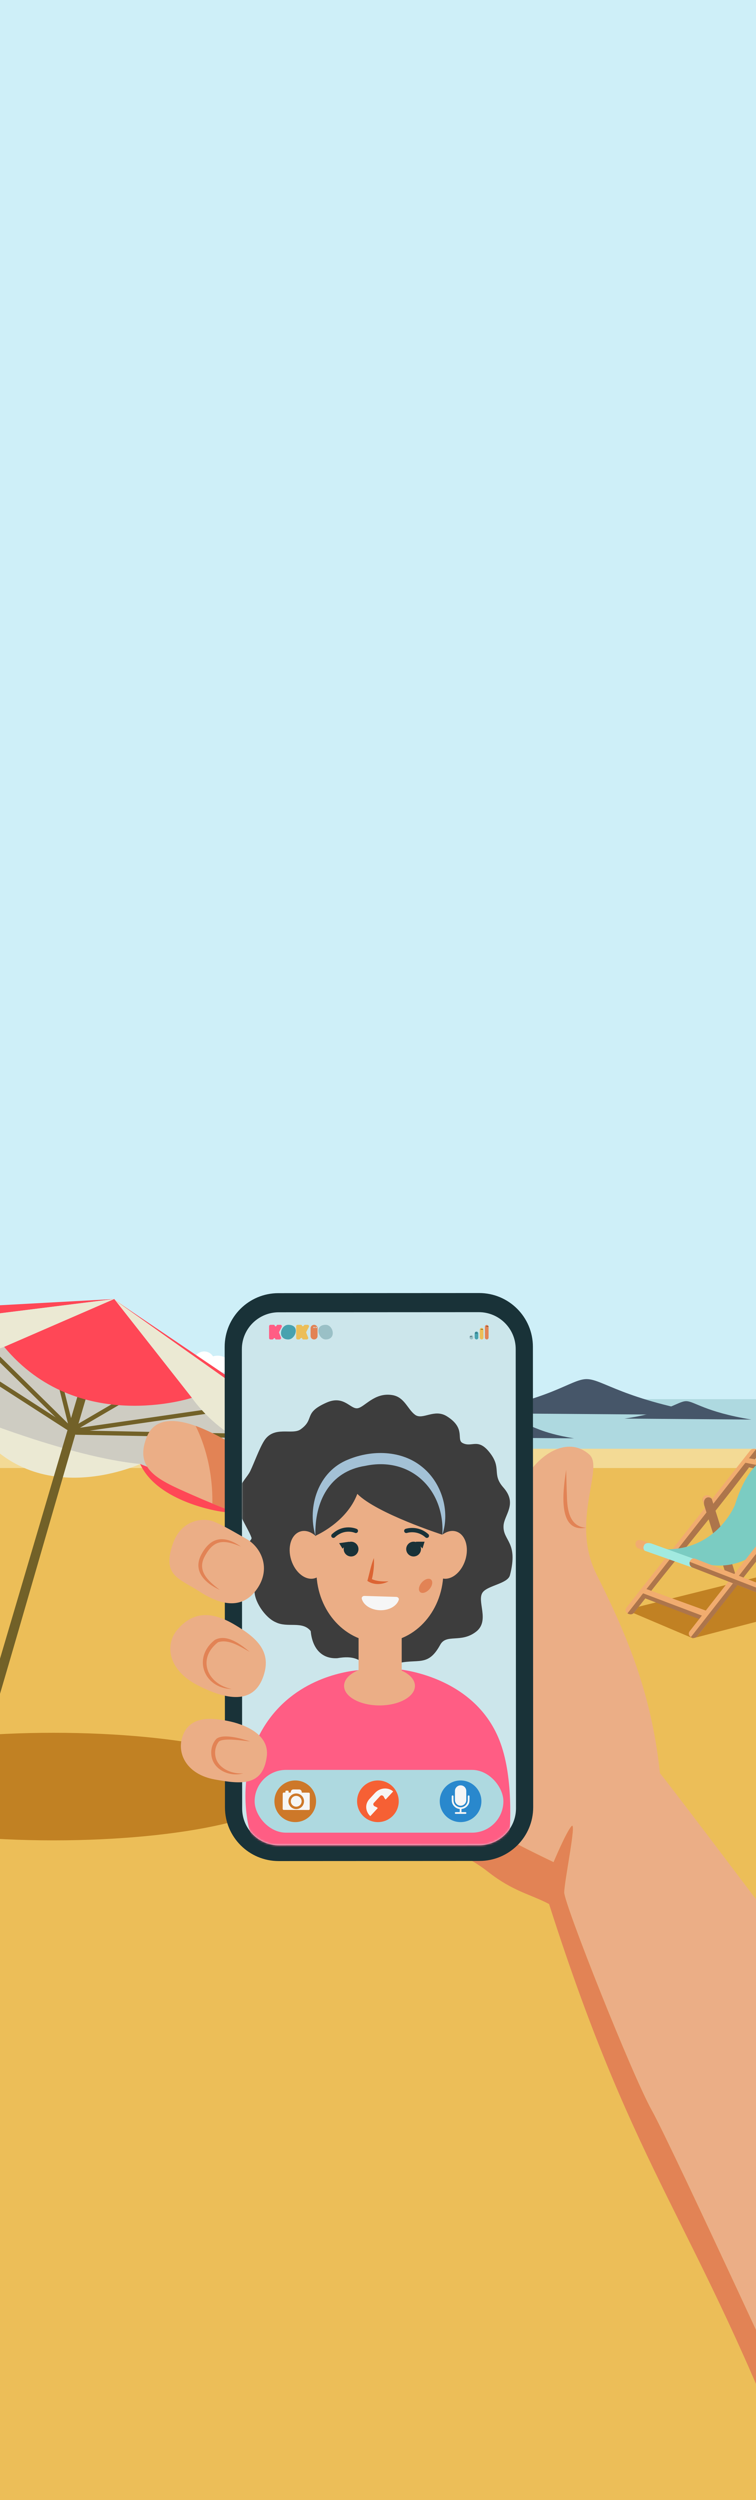 <svg width="375" height="1239" viewBox="0 0 375 1239" fill="none" xmlns="http://www.w3.org/2000/svg">
<rect x="0" y="0" width="375" height="1239" fill="#333333" stroke="none"/>
<g clip-path="url(#clip0_1008_20588)">
<rect width="375" height="1239" fill="#CEEFF8"/>
<path d="M97.253 674.959C94.395 674.959 92.078 677.28 92.078 680.143H102.429C102.429 677.28 100.112 674.959 97.253 674.959Z" fill="white"/>
<path d="M107.946 671.869C103.497 671.869 99.891 675.574 99.891 680.143H116.002C116.002 675.574 112.396 671.869 107.946 671.869Z" fill="white"/>
<ellipse cx="101.257" cy="674.96" rx="5.175" ry="5.183" fill="white"/>
<rect x="-73.483" y="727.521" width="521.966" height="1195.08" fill="#ECBE58"/>
<rect x="-73.483" y="693.423" width="521.966" height="26.37" fill="#AED9E0"/>
<rect x="-73.483" y="719.793" width="521.695" height="6.905" fill="#E9F2F6"/>
<rect x="-73.483" y="717.999" width="521.966" height="9.515" fill="#F3DA95"/>
<path d="M143.925 885.428C143.925 900.149 91.377 912.085 26.555 912.085C-38.266 912.085 -90.814 900.149 -90.814 885.428C-90.814 870.706 -38.266 858.771 26.555 858.771C91.377 858.771 143.925 870.706 143.925 885.428Z" fill="#C18123"/>
<path d="M-80.619 659.473L50.986 653.295L165.791 720.917L164.126 734.825L148.675 736.251L134.889 741.243L96.622 737.615L69.524 725.554L22.224 722.939L-16.303 701.369L-58.59 690.442L-73.564 672.312L-80.619 659.473Z" fill="#CECCC2"/>
<path d="M-16.299 701.369C-16.299 701.369 34.588 722.225 69.529 725.554C69.529 725.554 13.196 751.701 -16.299 701.369Z" fill="#EBE9D3"/>
<path d="M168.463 725.554C168.463 725.554 171.494 742.548 157.894 746.44C157.894 746.44 146.18 748.075 148.139 737.601C148.139 737.601 134.949 752.71 109.456 749.125C109.456 749.125 78.26 744.688 69.523 725.553C69.523 725.553 131.561 751.818 168.463 725.554Z" fill="#FF4756"/>
<path d="M-12.075 878.005C-10.32 877.327 24.346 754.804 42.559 693.202C42.57 693.163 42.582 693.123 42.593 693.082C43.378 690.43 39.247 689.305 38.469 691.946C20.258 753.545 2.045 815.147 -16.165 876.747C-16.177 876.787 -17.072 875.73 -16.2 876.868C-15.327 878.005 -13.829 878.683 -12.075 878.005Z" fill="#726128"/>
<path d="M36.218 708.006C15.175 694.453 -5.867 680.9 -26.909 667.348C-28.073 666.597 -29.144 668.451 -27.99 669.194C-6.947 682.747 14.096 696.301 35.139 709.853C36.301 710.603 37.373 708.75 36.218 708.006Z" fill="#726128"/>
<path d="M-8.417 667.006C6.029 681.232 20.476 695.46 34.922 709.685C35.904 710.654 37.419 709.143 36.435 708.174C21.988 693.947 7.541 679.721 -6.905 665.494C-7.889 664.526 -9.403 666.036 -8.417 667.006Z" fill="#726128"/>
<path d="M28.918 686.322C30.827 693.952 32.734 701.584 34.642 709.214C34.976 710.552 37.039 709.984 36.706 708.645C34.797 701.015 32.889 693.384 30.98 685.753C30.645 684.415 28.582 684.983 28.918 686.322Z" fill="#726128"/>
<path d="M38.691 708.174C45.407 704.252 52.119 700.33 58.836 696.409C60.025 695.713 58.95 693.864 57.754 694.562C51.04 698.484 44.327 702.406 37.612 706.328C36.421 707.023 37.497 708.873 38.691 708.174Z" fill="#726128"/>
<path d="M38.076 709.961C59.23 706.907 80.384 703.85 101.54 700.795C102.901 700.599 102.319 698.538 100.97 698.732C79.815 701.787 58.661 704.843 37.506 707.897C36.146 708.095 36.727 710.155 38.076 709.961Z" fill="#726128"/>
<path d="M37.795 711.054C64.061 711.57 90.325 712.084 116.589 712.599C117.97 712.625 117.967 710.486 116.589 710.459C90.325 709.944 64.061 709.431 37.795 708.915C36.415 708.889 36.417 711.028 37.795 711.054Z" fill="#726128"/>
<path d="M56.691 643.788L-77.189 651.096C-77.189 651.096 -83.608 661.231 -75.05 665.181C-75.05 665.181 -65.603 667.172 -63.105 658.763L56.691 643.788Z" fill="#FF4756"/>
<path d="M56.692 643.788L2.971 667.172C2.971 667.172 -44.088 685.859 -63.105 658.763L56.692 643.788Z" fill="#EBE9D3"/>
<path d="M95.196 692.753C95.196 692.753 38.484 711.435 2.068 667.51L56.691 643.788L95.196 692.753Z" fill="#FF4756"/>
<path d="M162.232 718.899L56.699 643.788L95.204 692.753C95.204 692.753 119.686 729.833 162.232 718.899Z" fill="#EBE9D3"/>
<path d="M148.812 734.546C153.287 733.93 162.988 728.495 168.576 724.365C168.576 724.365 172.498 747.125 155.184 746.496C155.184 746.496 146.895 747.006 147.772 737.997L148.812 734.546Z" fill="#EBE9D3"/>
<path d="M56.52 644.023L172.209 722.226C172.209 722.226 174.661 732.1 165.257 731.496C165.257 731.496 160.416 727.48 162.226 718.898L56.52 644.023Z" fill="#FF4756"/>
<path d="M291.004 683.48C283.004 683.438 273.204 694.391 231.16 700.345L354.251 701.297C308.996 693.842 299.005 683.521 291.004 683.48Z" fill="#465669"/>
<path d="M340.357 694.424C336.263 694.403 331.249 700.007 309.736 703.054L372.718 703.541C349.562 699.726 344.45 694.446 340.357 694.424Z" fill="#465669"/>
<path d="M261.108 706.316C258.122 706.3 254.464 710.311 238.771 712.492L284.715 712.84C267.824 710.11 264.095 706.331 261.108 706.316Z" fill="#465669"/>
<path d="M123.586 752.187C123.586 752.187 116.101 749.572 105.341 745.135C102.197 743.838 98.771 742.385 95.17 740.796C79.255 733.774 66.329 728.554 72.744 712.305C76.783 702.075 87.668 703.304 97.013 706.663C102.511 708.639 107.478 711.352 110.206 712.904L123.586 752.187Z" fill="#EBAE86"/>
<path d="M105.34 745.135C105.632 725.777 99.692 711.908 97.012 706.663C102.51 708.639 108.746 711.915 111.474 713.467L123.585 752.187C123.585 752.187 116.1 749.572 105.34 745.135Z" fill="#E28355"/>
<path fill-rule="evenodd" clip-rule="evenodd" d="M403.868 1217.12L476.992 1076.71C452.243 1043.71 337.465 891.122 327.358 878.781C322.992 837.086 309.485 807.52 295.796 780.046C288.186 764.765 290.906 749.254 292.924 737.743C294.325 729.759 295.387 723.699 292.429 720.979C279.03 708.655 257.112 726.466 253.844 752.025C253.375 755.697 253.918 763.302 254.386 767.631C255.711 779.844 256.237 804.942 249.647 820.813C249.409 821.379 249.16 821.945 248.894 822.505C246.986 826.53 242.981 831.711 238.262 837.815C228.234 850.787 214.986 867.924 211.808 886.971C235.155 902.709 248.898 910.575 274.59 922.879C274.59 922.879 280.879 907.821 283.523 905.014C286.167 902.206 279.905 932.303 279.869 937.901C279.832 943.5 313.436 1028.25 323.313 1045.9C333.189 1063.56 403.868 1217.12 403.868 1217.12Z" fill="#EBAE86"/>
<path d="M272.351 943.631C316.318 1081.14 344.539 1099.01 395.792 1232.62L403.868 1217.12C403.868 1217.12 333.189 1063.56 323.313 1045.9C313.436 1028.25 279.832 943.5 279.869 937.901C279.905 932.303 286.167 902.206 283.523 905.014C280.879 907.821 274.59 922.879 274.59 922.879C248.898 910.575 235.155 902.709 211.808 886.971C210.47 894.992 210.918 903.351 214.143 911.881C214.757 913.503 229.536 917.833 242.185 927.746C254.521 937.414 263.099 938.765 272.351 943.631Z" fill="#E28355"/>
<path d="M290.72 757.151C275.823 759.921 279.55 737.193 280.825 728.406C280.974 732.76 281.011 737.079 281.216 741.413C281.321 748.069 282.43 756.66 290.72 757.151Z" fill="#E28355"/>
<path d="M237.838 922.288L138.259 922.348C123.536 922.357 111.593 910.441 111.584 895.733L111.439 667.536C111.43 652.827 123.358 640.897 138.081 640.887L237.66 640.828C252.383 640.819 264.326 652.735 264.335 667.443L264.48 895.641C264.489 910.349 252.561 922.279 237.838 922.288Z" fill="#193238"/>
<path d="M237.661 914.498L138.427 914.557C128.321 914.563 120.123 906.384 120.117 896.288L119.973 668.659C119.966 658.563 128.154 650.373 138.26 650.367L237.494 650.308C247.6 650.301 255.798 658.481 255.804 668.577L255.949 896.206C255.955 906.302 247.767 914.491 237.661 914.498Z" fill="#CCE6EB"/>
<mask id="mask0_1008_20588" style="mask-type:luminance" maskUnits="userSpaceOnUse" x="119" y="650" width="137" height="265">
<path d="M237.661 914.498L138.427 914.557C128.321 914.563 120.123 906.384 120.117 896.288L119.973 668.659C119.966 658.563 128.154 650.373 138.26 650.367L237.494 650.308C247.6 650.301 255.798 658.481 255.804 668.577L255.949 896.206C255.955 906.302 247.767 914.491 237.661 914.498Z" fill="white"/>
</mask>
<g mask="url(#mask0_1008_20588)">
<path d="M117.286 740.298C120.092 733.962 122.799 731.838 124.111 729.115C126.069 725.053 128.597 717.925 130.996 714.106C135.867 706.353 144.928 711.371 149.115 708.385C156.375 703.208 150.189 700.336 162.009 695.116C170.591 691.326 173.752 698.418 177.318 697.938C180.884 697.458 185.676 689.911 194.65 691.411C200.698 692.421 202.131 698.422 205.9 701.18C209.669 703.938 215.4 698.001 221.646 701.901C231.296 707.927 226.158 713.422 229.441 715.151C234.001 717.551 236.927 712.522 242.661 719.593C249.229 727.694 243.689 730.407 249.69 737.203C256.87 745.335 250.045 750.746 249.772 756.176C249.392 763.746 257.267 764.053 252.945 780.686C251.865 784.844 242.204 785.69 239.524 789.049C236.165 793.262 243.234 803.205 236.136 808.68C228.623 814.476 221.431 809.531 218.352 815.172C211.501 827.725 206.281 820.436 192.896 825.715C178.429 831.419 183.872 818.891 167.293 821.806C159.087 822.225 154.865 816.385 154.114 808.346C149.932 803.14 142.653 806.914 136.785 803.986C131.543 801.788 125.686 793.285 126.284 787.637C127.809 781.093 124.06 784.393 120.541 775.906C117.021 767.418 125.388 763.907 124.753 762.079C122.93 756.835 114.829 745.847 117.286 740.298Z" fill="#3D3D3D"/>
<path d="M197.471 827.285C197.471 827.285 234.983 830.167 247.743 862.498C254.504 879.626 253.552 904.067 251.977 918.227C250.402 932.388 228.87 942.332 228.87 942.332L152.682 942.324C152.682 942.324 126.751 918.606 123.832 907.316C120.913 896.026 119.724 875.998 129.437 858.378C143.699 832.503 170.561 828.394 177.865 827.715C188.371 826.74 197.471 827.285 197.471 827.285Z" fill="#FF5D84"/>
<path d="M199.256 808.99H177.865V838.842H199.256V808.99Z" fill="#EBAE86"/>
<path d="M188.997 813.948C171.611 814.225 157.266 798.677 156.956 779.221L156.577 755.496C156.267 736.041 170.11 720.045 187.495 719.768C204.881 719.492 219.227 735.04 219.536 754.495L219.915 778.22C220.225 797.676 206.382 813.671 188.997 813.948Z" fill="#EBAE86"/>
<path d="M180.791 790.934C179.914 790.907 179.258 791.601 179.45 792.338C180.262 795.458 183.954 797.892 188.459 798.03C192.963 798.169 196.798 795.967 197.801 792.903C198.039 792.179 197.426 791.446 196.549 791.419L180.791 790.934Z" fill="#F6F6F6"/>
<path d="M160.766 768.011C162.783 774.399 160.767 780.728 156.262 782.147C151.758 783.567 146.472 779.539 144.455 773.152C142.437 766.764 144.454 760.435 148.958 759.016C153.462 757.596 158.749 761.624 160.766 768.011Z" fill="#EBAE86"/>
<path d="M214.49 768.011C212.473 774.399 214.489 780.728 218.993 782.147C223.497 783.567 228.784 779.539 230.801 773.152C232.818 766.764 230.802 760.435 226.297 759.016C221.793 757.596 216.507 761.624 214.49 768.011Z" fill="#EBAE86"/>
<path d="M177.803 767.423C177.971 769.439 176.473 771.21 174.455 771.378C172.437 771.547 170.664 770.05 170.495 768.034C170.326 766.018 171.825 764.247 173.843 764.078C175.861 763.91 177.634 765.407 177.803 767.423Z" fill="#193238"/>
<path d="M173.268 764.078L168.225 764.797L169.915 767.518L173.268 764.078Z" fill="#193238"/>
<path d="M208.81 767.423C208.979 769.439 207.481 771.21 205.463 771.379C203.445 771.547 201.672 770.05 201.503 768.034C201.334 766.019 202.833 764.248 204.851 764.079C206.869 763.91 208.642 765.407 208.81 767.423Z" fill="#193238"/>
<path d="M206.203 764.078L210.606 764.065L209.578 767.423L206.203 764.078Z" fill="#193238"/>
<path d="M156.455 761.129C156.455 761.129 171.869 754.607 177.241 740.37C186.888 750.099 219.422 760.615 219.422 760.615C219.422 760.615 224.888 717.717 187.961 719.037C153.571 720.267 147.785 749.379 156.455 761.129Z" fill="#3D3D3D"/>
<path d="M188.248 845.214C197.955 845.214 205.823 840.878 205.823 835.529C205.823 830.18 197.955 825.844 188.248 825.844C178.542 825.844 170.674 830.18 170.674 835.529C170.674 840.878 178.542 845.214 188.248 845.214Z" fill="#EBAE86"/>
<path d="M156.454 761.129C152.251 746.542 157.92 729.106 172.816 723.305C184.517 718.482 199.131 718.689 209.267 726.908C219.048 734.683 223.36 748.753 219.421 760.615C220.722 738.194 203.662 721.702 181.169 726.485C163.369 729.218 155.984 744.425 156.454 761.129Z" fill="#A3C1D6"/>
<path d="M185.458 772.138C185.688 775.659 185.304 779.195 184.472 782.617C187.005 783.759 189.948 783.836 192.73 783.708C189.524 785.432 185.296 785.657 182.227 783.476C183.288 779.696 183.993 775.803 185.458 772.138Z" fill="#DC6433"/>
<path d="M211.743 762.195C211.489 762.195 211.235 762.105 211.031 761.923C206.794 758.128 201.921 759.705 201.873 759.722C201.314 759.909 200.709 759.609 200.521 759.051C200.333 758.493 200.633 757.888 201.192 757.701C201.439 757.618 207.302 755.72 212.456 760.335C212.895 760.728 212.932 761.402 212.538 761.841C212.327 762.076 212.036 762.195 211.743 762.195Z" fill="#193238"/>
<path d="M165.378 762.195C165.093 762.195 164.81 762.083 164.6 761.86C164.196 761.431 164.217 760.756 164.647 760.353C170.427 754.925 176.688 757.62 176.952 757.738C177.49 757.977 177.732 758.607 177.492 759.145C177.253 759.682 176.624 759.924 176.086 759.687C175.862 759.589 170.824 757.479 166.108 761.906C165.902 762.1 165.64 762.195 165.378 762.195Z" fill="#193238"/>
<path d="M214.391 784.091C214.554 785.738 213.212 787.903 211.395 788.925C209.577 789.948 207.971 789.442 207.808 787.795C207.645 786.148 208.987 783.983 210.805 782.961C212.622 781.938 214.228 782.444 214.391 784.091Z" fill="#E28355"/>
</g>
<rect x="126.311" y="877.158" width="123.384" height="31.115" rx="15.557" fill="#AED9E0"/>
<path d="M156.781 892.715C156.781 898.416 152.155 903.037 146.449 903.037C140.743 903.037 136.117 898.416 136.117 892.715C136.117 887.015 140.743 882.394 146.449 882.394C152.155 882.394 156.781 887.015 156.781 892.715Z" fill="#CD7829"/>
<path d="M153.162 888.438L140.735 888.396C140.462 888.396 140.239 888.615 140.239 888.89L140.213 896.493C140.211 896.766 140.433 896.989 140.706 896.99L153.133 897.032C153.406 897.033 153.628 896.812 153.628 896.539L153.654 888.934C153.656 888.661 153.435 888.438 153.162 888.438ZM146.921 896.583C144.783 896.577 143.056 894.837 143.063 892.699C143.071 890.562 144.809 888.835 146.947 888.843C149.084 888.849 150.812 890.588 150.804 892.727C150.796 894.864 149.058 896.591 146.921 896.583Z" fill="#F6F6F6"/>
<path d="M149.773 888.714L144.143 888.699L144.296 887.812C144.42 887.249 144.92 886.848 145.496 886.85L148.419 886.86C148.996 886.862 149.493 887.266 149.613 887.83L149.773 888.714Z" fill="#F6F6F6"/>
<path d="M143.158 889.396L141.564 889.39L141.57 887.852C141.57 887.623 141.757 887.437 141.987 887.438L142.749 887.44C142.979 887.441 143.164 887.628 143.164 887.858L143.158 889.396Z" fill="#F6F6F6"/>
<path d="M149.612 892.722C149.607 894.2 148.405 895.393 146.928 895.388C145.45 895.383 144.257 894.182 144.262 892.704C144.267 891.226 145.468 890.032 146.946 890.037C148.423 890.042 149.617 891.244 149.612 892.722Z" fill="#F6F6F6"/>
<path d="M197.787 892.715C197.787 898.416 193.161 903.037 187.455 903.037C181.749 903.037 177.123 898.416 177.123 892.715C177.123 887.015 181.749 882.394 187.455 882.394C193.161 882.394 197.787 887.015 197.787 892.715Z" fill="#F66034"/>
<path d="M187.391 896.078C187.011 895.727 186.578 895.479 186.133 895.333L186.133 895.333C186.13 895.332 186.125 895.33 186.121 895.329C186.117 895.327 186.112 895.326 186.107 895.325C185.591 895.181 184.664 894.342 185.493 893.446L188.533 890.162C189.362 889.266 190.27 890.126 190.453 890.63C190.455 890.634 190.456 890.639 190.458 890.644C190.46 890.647 190.462 890.652 190.463 890.656L190.463 890.655C190.643 891.088 190.923 891.501 191.303 891.852L195.014 887.841C192.909 885.892 188.75 885.64 186.018 888.592L183.316 891.511C180.583 894.463 181.574 898.139 183.678 900.088L187.391 896.078Z" fill="#F6F6F6"/>
<path d="M238.793 892.715C238.793 898.416 234.167 903.037 228.461 903.037C222.755 903.037 218.129 898.416 218.129 892.715C218.129 887.015 222.755 882.394 228.461 882.394C234.167 882.394 238.793 887.015 238.793 892.715Z" fill="#2988CD"/>
<path d="M231.295 889.867C231.295 890.59 231.298 891.313 231.294 892.036C231.287 893.258 230.613 894.269 229.517 894.707C228.183 895.242 226.641 894.667 225.983 893.388C225.787 893.008 225.671 892.604 225.67 892.176C225.667 890.615 225.651 889.054 225.675 887.494C225.696 886.114 226.84 884.938 228.213 884.828C229.677 884.712 230.908 885.612 231.23 887.047C231.28 887.269 231.289 887.503 231.292 887.731C231.3 888.443 231.295 889.155 231.295 889.867Z" fill="#F6F6F6"/>
<path d="M228.917 898.08C228.992 898.08 229.05 898.08 229.109 898.08C229.689 898.08 230.27 898.079 230.85 898.08C231.143 898.081 231.358 898.276 231.352 898.53C231.346 898.787 231.149 898.961 230.851 898.961C229.269 898.963 227.686 898.963 226.104 898.961C225.808 898.961 225.609 898.784 225.605 898.528C225.601 898.273 225.816 898.081 226.11 898.081C226.745 898.079 227.379 898.08 228.027 898.08C228.027 897.572 228.027 897.071 228.027 896.553C227.917 896.535 227.8 896.516 227.683 896.497C225.944 896.213 224.423 894.715 224.136 892.967C224.065 892.533 224.069 892.085 224.057 891.642C224.044 891.188 224.049 890.733 224.056 890.279C224.06 889.945 224.329 889.738 224.627 889.828C224.804 889.882 224.92 890.037 224.927 890.253C224.934 890.483 224.926 890.713 224.931 890.943C224.943 891.506 224.916 892.075 224.983 892.631C225.127 893.831 225.777 894.719 226.834 895.28C228.654 896.245 230.881 895.459 231.724 893.576C231.942 893.089 232.026 892.572 232.027 892.041C232.029 891.456 232.024 890.869 232.03 890.283C232.033 889.936 232.307 889.727 232.607 889.833C232.794 889.898 232.9 890.045 232.898 890.232C232.886 891.107 232.909 891.986 232.827 892.855C232.742 893.751 232.314 894.521 231.696 895.176C230.982 895.932 230.104 896.377 229.078 896.523C228.942 896.543 228.912 896.593 228.914 896.72C228.921 897.168 228.917 897.615 228.917 898.08Z" fill="#F6F6F6"/>
<path d="M133.465 663.115V657.303C133.465 656.902 133.79 656.576 134.191 656.576H135.822C136.049 656.576 136.241 656.743 136.274 656.967C136.341 657.432 136.982 657.504 137.15 657.066L137.215 656.899C137.289 656.704 137.476 656.576 137.684 656.576H139.1C139.644 656.576 139.995 657.154 139.744 657.637L138.512 660.013C138.414 660.201 138.404 660.423 138.483 660.62L139.382 662.843C139.575 663.32 139.223 663.841 138.708 663.841H136.87C136.674 663.841 136.511 663.691 136.496 663.495C136.47 663.154 136.037 663.024 135.827 663.295L135.564 663.632C135.462 663.764 135.304 663.841 135.137 663.841H134.191C133.79 663.841 133.465 663.516 133.465 663.115Z" fill="#FF5D84"/>
<path d="M146.922 663.115V657.303C146.922 656.902 147.247 656.576 147.648 656.576H149.305C149.521 656.576 149.709 656.726 149.758 656.936C149.847 657.318 150.339 657.426 150.58 657.117L150.807 656.825C150.928 656.668 151.116 656.576 151.314 656.576H152.557C153.101 656.576 153.452 657.154 153.201 657.637L151.969 660.013C151.871 660.201 151.861 660.423 151.94 660.62L152.839 662.843C153.032 663.32 152.68 663.841 152.165 663.841H150.375C150.152 663.841 149.967 663.67 149.95 663.448C149.921 663.085 149.482 662.922 149.224 663.177L148.765 663.631C148.629 663.766 148.446 663.841 148.254 663.841H147.648C147.247 663.841 146.922 663.516 146.922 663.115Z" fill="#ECBE58"/>
<path d="M146.717 659.522C146.717 661.528 145.095 663.841 142.983 663.841C140.87 663.841 139.377 662.706 139.377 660.7C139.377 658.694 140.87 656.576 142.983 656.576C145.095 656.576 146.717 657.515 146.717 659.522Z" fill="#48A2AF"/>
<path d="M157.93 659.522C157.93 661.528 159.507 663.841 161.561 663.841C163.615 663.841 165.066 662.706 165.066 660.7C165.066 658.694 163.615 656.576 161.561 656.576C159.507 656.576 157.93 657.515 157.93 659.522Z" fill="#9AC0C6"/>
<path fill-rule="evenodd" clip-rule="evenodd" d="M155.79 656.576C154.833 656.576 154.057 657.352 154.057 658.309V662.108C154.057 663.065 154.833 663.841 155.79 663.841C156.747 663.841 157.523 663.065 157.523 662.108V658.309C157.523 657.352 156.747 656.576 155.79 656.576ZM156.095 657.888C156.095 658.055 155.959 658.19 155.79 658.19C155.621 658.19 155.484 658.055 155.484 657.888C155.484 657.721 155.621 657.585 155.79 657.585C155.959 657.585 156.095 657.721 156.095 657.888ZM157.115 657.888C157.115 658.055 156.978 658.19 156.809 658.19C156.64 658.19 156.503 658.055 156.503 657.888C156.503 657.721 156.64 657.585 156.809 657.585C156.978 657.585 157.115 657.721 157.115 657.888Z" fill="#E28355"/>
<rect x="232.904" y="661.729" width="1.816" height="2.103" rx="0.908" fill="#9AC0C6"/>
<path fill-rule="evenodd" clip-rule="evenodd" d="M233.337 662.6C233.428 662.6 233.502 662.527 233.502 662.437C233.502 662.347 233.428 662.274 233.337 662.274C233.246 662.274 233.172 662.347 233.172 662.437C233.172 662.527 233.246 662.6 233.337 662.6ZM233.887 662.6C233.978 662.6 234.052 662.527 234.052 662.437C234.052 662.347 233.978 662.274 233.887 662.274C233.796 662.274 233.722 662.347 233.722 662.437C233.722 662.527 233.796 662.6 233.887 662.6Z" fill="#050505"/>
<rect x="235.447" y="659.913" width="1.816" height="3.919" rx="0.908" fill="#48A2AF"/>
<path fill-rule="evenodd" clip-rule="evenodd" d="M235.987 660.8C236.078 660.8 236.152 660.727 236.152 660.636C236.152 660.546 236.078 660.473 235.987 660.473C235.896 660.473 235.822 660.546 235.822 660.636C235.822 660.727 235.896 660.8 235.987 660.8ZM236.537 660.8C236.628 660.8 236.702 660.727 236.702 660.637C236.702 660.546 236.628 660.473 236.537 660.473C236.446 660.473 236.372 660.546 236.372 660.637C236.372 660.727 236.446 660.8 236.537 660.8Z" fill="#050505"/>
<rect x="237.99" y="658.097" width="1.816" height="5.736" rx="0.908" fill="#ECBE58"/>
<path fill-rule="evenodd" clip-rule="evenodd" d="M239.284 659.007C239.375 659.007 239.449 658.933 239.449 658.843C239.449 658.753 239.375 658.68 239.284 658.68C239.192 658.68 239.119 658.753 239.119 658.843C239.119 658.933 239.192 659.007 239.284 659.007ZM238.733 659.007C238.825 659.007 238.898 658.934 238.898 658.843C238.898 658.753 238.825 658.68 238.733 658.68C238.642 658.68 238.568 658.753 238.568 658.843C238.568 658.934 238.642 659.007 238.733 659.007Z" fill="#050505"/>
<rect x="240.531" y="656.644" width="1.816" height="7.189" rx="0.908" fill="#E28355"/>
<path fill-rule="evenodd" clip-rule="evenodd" d="M242.016 657.515C242.107 657.515 242.181 657.442 242.181 657.352C242.181 657.261 242.107 657.188 242.016 657.188C241.925 657.188 241.851 657.261 241.851 657.352C241.851 657.442 241.925 657.515 242.016 657.515ZM241.466 657.515C241.557 657.515 241.631 657.442 241.631 657.352C241.631 657.261 241.557 657.188 241.466 657.188C241.375 657.188 241.301 657.261 241.301 657.352C241.301 657.442 241.375 657.515 241.466 657.515Z" fill="#050505"/>
<path d="M106.162 754.139C100.564 751.894 89.939 753.322 85.87 764.747C80.086 780.988 88.868 782.213 98.859 788.701C108.85 795.189 119.84 798.183 127.334 787.703C134.827 777.223 129.332 766.743 122.338 762.75C115.344 758.758 110.217 755.765 106.162 754.139Z" fill="#EBAE86"/>
<path d="M119.502 766.488C111.592 763.208 106.369 762.604 101.823 770.877C97.306 778.447 103.32 783.594 109.011 787.948C101.53 784.55 95.259 778.408 100.117 769.956C104.995 761.165 111.76 761.102 119.502 766.488Z" fill="#E28355"/>
<path d="M87.911 807.751C81.663 815.163 83.371 827.627 97.858 835.113C112.345 842.599 125.334 844.595 130.329 831.62C135.325 818.644 127.332 811.658 116.342 805.17C105.352 798.682 95.904 798.269 87.911 807.751Z" fill="#EBAE86"/>
<path d="M123.835 818.644C119.201 816.165 113.541 812.15 108.149 813.901C97.639 822.053 102.664 834.607 114.961 837.085C101.021 836.746 95.359 821.467 106.561 812.742C112.454 809.562 119.438 814.977 123.835 818.644Z" fill="#E28355"/>
<path d="M90.361 861.064C87.784 869.524 92.927 879.392 106.416 881.887C119.904 884.382 130.401 885.199 132.324 870.545C133.822 859.13 120.456 854.372 113 852.908C106.173 851.568 93.858 849.585 90.361 861.064Z" fill="#EBAE86"/>
<path d="M124.034 863.042C120.64 862.73 111.127 861.136 108.6 863.09C106.526 865.618 106.171 869.361 107.442 872.329C109.567 877.066 115.685 879.301 120.653 878.864C115.315 880.503 108.333 878.294 105.777 873.09C104.041 869.471 104.548 864.736 107.335 861.775C110.733 859.001 120.154 861.727 124.034 863.042Z" fill="#E28355"/>
<path d="M310.502 797.855L382.699 779.882L397.812 797.855L343.69 811.947L310.502 797.855Z" fill="#C18123"/>
<path d="M375.89 721.375C357.332 744.91 338.776 768.444 320.219 791.979C318.343 794.359 316.467 796.738 314.59 799.118C312.796 801.393 308.965 798.953 310.781 796.65C329.338 773.116 347.895 749.581 366.453 726.046C368.328 723.666 370.205 721.286 372.081 718.908C373.875 716.632 377.707 719.071 375.89 721.375Z" fill="#F1AC6F"/>
<path d="M353.053 742.805C357.351 756.5 361.649 770.195 365.946 783.89C366.825 786.689 362.389 787.663 361.52 784.895C357.222 771.2 352.925 757.505 348.627 743.811C347.749 741.011 352.184 740.037 353.053 742.805Z" fill="#AD754B"/>
<path d="M353.103 742.972C353.155 743.168 353.043 742.778 353.103 742.972C351.769 741.048 347.785 742.121 349.715 747.27C349.629 746.996 348.76 744.206 348.666 743.931C347.625 740.837 352.241 739.703 353.103 742.972Z" fill="#F1AC6F"/>
<path d="M315.657 763.877C315.657 763.877 316.313 762.772 318.552 763.479L322.203 764.758L319.993 768.607L316.26 767.236C316.26 767.236 314.354 765.862 315.657 763.877Z" fill="#F1AC6F"/>
<path d="M374.998 718.24C376.259 718.783 376.777 720.149 376.053 721.145C359.065 744.495 340.309 766.503 322.437 789.182C319.792 792.537 317.148 795.893 314.504 799.248C313.65 800.331 312.233 800.23 311.238 799.583L374.998 718.24Z" fill="#AD754B"/>
<path d="M404.257 733.127C393.424 731.187 382.59 729.247 371.757 727.307C368.988 726.812 369.162 722.272 371.964 722.775C382.798 724.714 393.631 726.654 404.466 728.594C407.233 729.09 407.061 733.628 404.257 733.127Z" fill="#F1AC6F"/>
<path d="M406.293 732.028C406.173 733.103 405.419 734.009 404.079 733.742C393.284 731.593 382.488 729.444 371.692 727.295C370.448 727.047 369.819 725.99 369.757 724.953L406.293 732.028Z" fill="#AD754B"/>
<path d="M350.468 803.123C340.121 799.374 329.773 795.624 319.425 791.876C318.815 791.654 318.455 791.424 317.872 791.114C316.269 790.263 318.339 786.697 320.398 787.443C330.747 791.193 341.094 794.943 351.441 798.691C354.085 799.65 352.548 803.917 350.468 803.123Z" fill="#F1AC6F"/>
<path d="M352.43 802.3C351.876 803.294 351.459 804.189 350.182 803.699C339.908 799.75 329.601 795.819 319.325 791.87C318.783 791.661 317.687 791.381 317.869 791.115C318.139 790.718 318.475 790.284 319.011 789.657L352.43 802.3Z" fill="#AD754B"/>
<path d="M379.095 723.079C379.095 723.079 370.454 726.641 364.522 745.953C364.522 745.953 355.64 767.954 330.613 767.817L352.828 775.618C352.828 775.618 377.677 780.471 388.546 750.384C388.546 750.384 391.878 734.891 402.486 728.253L379.095 723.079Z" fill="#7BCCC2"/>
<path d="M346.482 773.39C346.482 773.39 343.052 771.617 342.073 774.298C342.073 774.298 341.913 776.358 345.464 777.612L319.779 768.532C319.779 768.532 318.717 767.474 319.387 766.091C319.387 766.091 319.78 764.09 323.072 764.948L346.482 773.39Z" fill="#A2EAE0"/>
<path d="M409.86 728.987C391.302 752.758 372.744 776.529 354.186 800.298C351.44 803.816 348.695 807.333 345.948 810.85C344.163 813.136 340.333 810.695 342.139 808.383C360.697 784.612 379.254 760.842 397.813 737.072C400.559 733.554 403.305 730.037 406.05 726.521C407.836 724.234 411.665 726.675 409.86 728.987Z" fill="#F1AC6F"/>
<path d="M409.435 726.191C410.518 726.763 411.16 728.038 410.189 729.272C391.528 752.962 372.868 776.653 354.208 800.342C351.447 803.849 348.686 807.354 345.925 810.858C345.033 811.991 343.641 811.953 342.689 811.346L409.435 726.191Z" fill="#AD754B"/>
<path d="M404.019 800.424C383.855 792.568 363.69 784.713 343.525 776.858C340.813 775.802 342.195 771.477 344.93 772.542C365.095 780.398 385.259 788.253 405.424 796.108C408.136 797.164 406.754 801.488 404.019 800.424Z" fill="#F1AC6F"/>
<path d="M406.75 799.103C406.388 800.161 405.371 800.948 404.022 800.423C383.855 792.575 363.687 784.729 343.518 776.881C342.205 776.371 341.854 775.096 342.148 774.035L406.75 799.103Z" fill="#AD754B"/>
</g>
<defs>
<clipPath id="clip0_1008_20588">
<rect width="375" height="1239" fill="white"/>
</clipPath>
</defs>
</svg>
